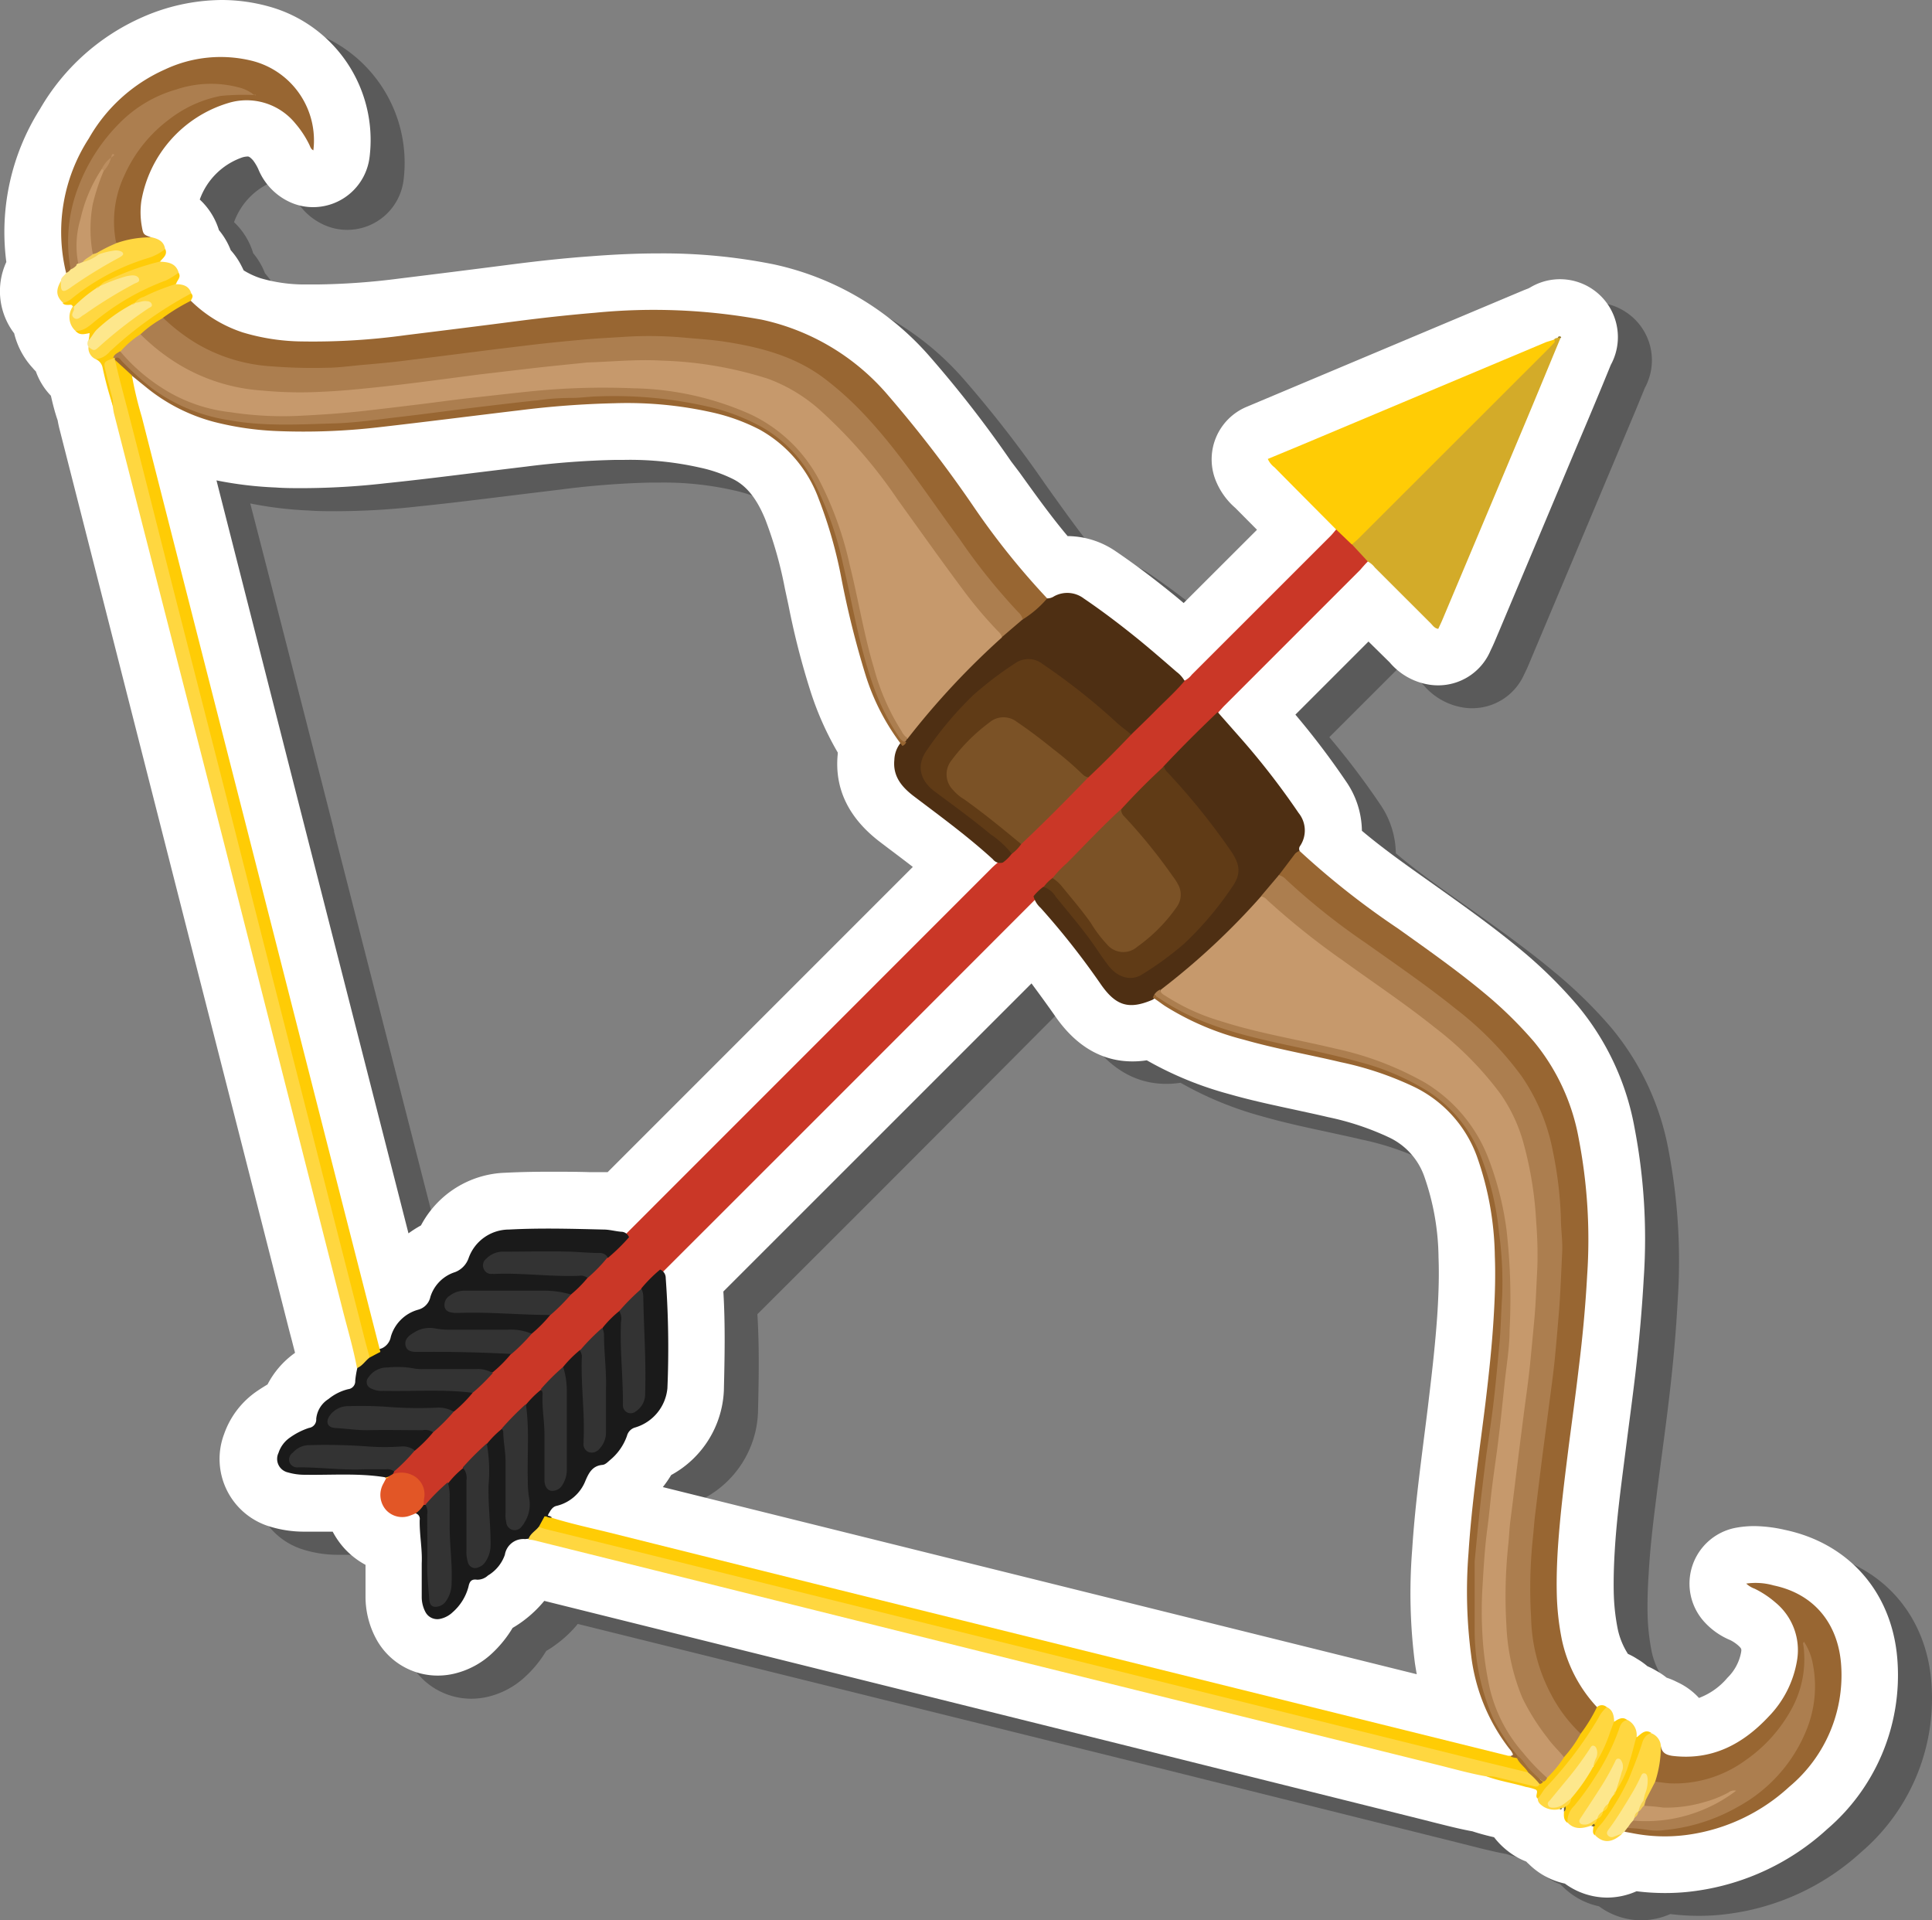 <svg id="Layer_1" data-name="Layer 1" xmlns="http://www.w3.org/2000/svg" width="228.92" height="227.49" viewBox="0 0 228.92 227.49">
  <rect x="0" y="0" width="228.92" height="227.49" fill="#808080" stroke="none"/>
  <defs>
    <style>
      .cls-1 {
        fill: #353535;
        opacity: 0.5;
      }

      .cls-2 {
        fill: #fff;
      }

      .cls-3 {
        fill: #ca3727;
      }

      .cls-4 {
        fill: #986632;
      }

      .cls-5 {
        fill: #4e2f13;
      }

      .cls-6 {
        fill: #d3ab29;
      }

      .cls-7 {
        fill: #ffcc05;
      }

      .cls-8 {
        fill: #1a1a1a;
      }

      .cls-9 {
        fill: #ffd740;
      }

      .cls-10 {
        fill: #ffd741;
      }

      .cls-11 {
        fill: #e25626;
      }

      .cls-12 {
        fill: #fde78c;
      }

      .cls-13 {
        fill: #fdcb0a;
      }

      .cls-14 {
        fill: #ffcc09;
      }

      .cls-15 {
        fill: #6f5f2c;
      }

      .cls-16 {
        fill: #93792c;
      }

      .cls-17 {
        fill: #715f2b;
      }

      .cls-18 {
        fill: #603b16;
      }

      .cls-19 {
        fill: #7b5226;
      }

      .cls-20 {
        fill: #333;
      }

      .cls-21 {
        fill: #ac7e4f;
      }

      .cls-22 {
        fill: #c6996c;
      }

      .cls-23 {
        fill: #f8ba1e;
      }

      .cls-24 {
        fill: #a06f35;
      }

      .cls-25 {
        fill: #f5d055;
      }

      .cls-26 {
        fill: #f6d158;
      }

      .cls-27 {
        fill: #c6996b;
      }

      .cls-28 {
        fill: #bc8e60;
      }
    </style>
  </defs>
  <g>
    <path class="cls-1" d="M194.46,227.49a8.5,8.5,0,0,1-5-1.66,8.59,8.59,0,0,1-4.27-2.31c-.11-.09-.21-.19-.32-.3a8.41,8.41,0,0,1-1.68-.88,8.87,8.87,0,0,1-2.12-2c-.79-.18-1.65-.4-2.57-.7-1.54-.28-3-.66-4.36-1l-1.54-.39-36.07-9L68.46,192.38a13.83,13.83,0,0,1-2.6,2.45,11.23,11.23,0,0,1-1.14.75,13.62,13.62,0,0,1-2.43,3A9.8,9.8,0,0,1,57.85,201a8.63,8.63,0,0,1-2,.24,8.28,8.28,0,0,1-7.31-4.37,10.32,10.32,0,0,1-1.25-5c0-.42,0-.85,0-1.29,0-.75,0-1.59,0-2.46a9.22,9.22,0,0,1-2.48-1.93,9.86,9.86,0,0,1-1.41-2H43l-2,0h-1a13.76,13.76,0,0,1-3.94-.58,8.36,8.36,0,0,1-5.5-11,10.22,10.22,0,0,1,3.95-5.14q.51-.34,1.14-.72A10.6,10.6,0,0,1,38.88,163l.14-.1c-.12-.46-.24-.92-.37-1.4l-.51-1.95q-5.61-22.07-11.25-44.14L11,53.32a7.63,7.63,0,0,1-.17-.83,30,30,0,0,1-.81-2.92,8.24,8.24,0,0,1-1.77-2.84l-.36-.39a9.38,9.38,0,0,1-2.21-4.12,8.26,8.26,0,0,1-.93-8.44,27.24,27.24,0,0,1,4-18.15A26.15,26.15,0,0,1,20.84,4.76a23.68,23.68,0,0,1,9.43-2.07,20.86,20.86,0,0,1,5.55.75,16.41,16.41,0,0,1,12,17.86,6.72,6.72,0,0,1-6.67,5.93,6.59,6.59,0,0,1-2.88-.65,7.35,7.35,0,0,1-3.67-3.85,6.47,6.47,0,0,0-.61-1c-.41-.46-.55-.46-.63-.46a2.43,2.43,0,0,0-.63.1,8.17,8.17,0,0,0-5,4.95A8.33,8.33,0,0,1,30,30a8.5,8.5,0,0,1,1.4,2.38,8.55,8.55,0,0,1,1.3,1.94c.08.15.16.3.23.45a9.09,9.09,0,0,0,2,.93,18.48,18.48,0,0,0,5.2.74c.48,0,1,0,1.45,0a82.74,82.74,0,0,0,9.81-.74q6.52-.8,13-1.64c3.4-.44,6.55-.77,9.65-1,2.93-.23,5.58-.34,8.11-.34A66.59,66.59,0,0,1,95.63,34a34,34,0,0,1,18.7,11.08,137.71,137.71,0,0,1,9.51,12.27l.94,1.32c1.91,2.66,3.74,5.21,5.71,7.54h0A10.21,10.21,0,0,1,136.24,68c2.3,1.57,4.64,3.33,7.14,5.39l.88.72,8.68-8.68c-.85-.86-1.71-1.72-2.56-2.59A8.34,8.34,0,0,1,148,59.32a6.74,6.74,0,0,1,3.74-8.42l32.95-13.85.49-.19.23-.12a6.87,6.87,0,0,1,3.46-.93A7,7,0,0,1,192.69,37a6.82,6.82,0,0,1,2.21,8.94l-1,2.44-3,7.14q-4.62,11-9.26,22l-.5,1.2c-.15.35-.3.68-.46,1l-.14.29a6.72,6.72,0,0,1-6.1,3.89,5.57,5.57,0,0,1-.91-.06,7.73,7.73,0,0,1-4.84-2.66l-2.51-2.51-8.67,8.66a91.73,91.73,0,0,1,6,7.92,10.51,10.51,0,0,1,1.88,5.84c2.47,2.08,5.17,4,8,6l1.12.79c3.21,2.29,6.54,4.66,9.72,7.32a54.5,54.5,0,0,1,6.71,6.58,31.54,31.54,0,0,1,6.76,14.47,69.56,69.56,0,0,1,1.08,17.92c-.19,3.59-.52,7.31-1,11.37-.24,2.05-.51,4.1-.78,6.14l-.44,3.34c-.5,3.92-1,7.62-1.21,11.36-.12,1.79-.16,3.4-.13,4.93a26,26,0,0,0,.46,4.23,8.83,8.83,0,0,0,1.23,3.06,7.27,7.27,0,0,1,1.06.58,7.62,7.62,0,0,1,1.24.88,9.48,9.48,0,0,1,1.1.56,9.19,9.19,0,0,1,1.19.8,7.7,7.7,0,0,1,1.19.5,8.12,8.12,0,0,1,2.63,1.9,8.16,8.16,0,0,0,3.39-2.4,5.72,5.72,0,0,0,1.61-3c.06-.39.07-.45-.4-.87A4,4,0,0,0,209,197a8.92,8.92,0,0,1-3.11-2.21,6.73,6.73,0,0,1,3.76-11.07,12.18,12.18,0,0,1,2.26-.21,17,17,0,0,1,3.62.45c7.76,1.64,12.86,7.65,13.34,15.7a23.94,23.94,0,0,1-8.34,19.75A28.77,28.77,0,0,1,205,226.7a25.75,25.75,0,0,1-3.72.26h0a27.22,27.22,0,0,1-3.37-.21A8.66,8.66,0,0,1,194.46,227.49ZM82.57,178.86l35,8.69L171.87,201c-.08-.43-.16-.87-.22-1.32a64.5,64.5,0,0,1-.32-13.48c.29-4.55.86-9,1.42-13.38.2-1.56.39-3.12.58-4.69.39-3.23.77-6.7,1-10.12.15-2.5.19-4.53.12-6.38a30.07,30.07,0,0,0-1.71-9.63,8,8,0,0,0-4.23-4.63,33.05,33.05,0,0,0-7.16-2.37c-1.35-.32-2.69-.6-4-.89-2.51-.54-5.1-1.09-7.72-1.84a41.52,41.52,0,0,1-9.75-4,11,11,0,0,1-1.7.13c-3.57,0-6.62-1.76-9.07-5.24-.84-1.18-1.81-2.54-2.89-4Q108,137.49,89.74,155.69c.25,4,.16,7.92.07,11.73a12.05,12.05,0,0,1-6.24,10A13.12,13.12,0,0,1,82.57,178.86Zm-43-80.41L52.46,148.8a12.83,12.83,0,0,1,1.47-.94,11.72,11.72,0,0,1,10-6.23c1.6-.09,3.26-.13,5.24-.13,1.59,0,3.18,0,4.77.05l1.66,0H76q18.07-18.08,36.16-36.16c-.93-.71-1.87-1.43-2.84-2.15l-1-.76c-3.77-2.84-5.47-6.35-5.07-10.43a1.5,1.5,0,0,0,0-.22,37.56,37.56,0,0,1-3.2-7.14,94.26,94.26,0,0,1-2.64-10.28l-.42-2a48.87,48.87,0,0,0-2.31-8.16c-1-2.46-2.22-3.95-3.84-4.81A16.6,16.6,0,0,0,87,58.1a37.43,37.43,0,0,0-8.92-.93H77A99.93,99.93,0,0,0,66.38,58l-4.7.57c-4,.49-8,1-12,1.41a88.56,88.56,0,0,1-9.77.58h0c-1.09,0-2.17,0-3.26-.08a44.63,44.63,0,0,1-7-.84C32.22,69.54,39.6,98.45,39.6,98.45Z"/>
    <path class="cls-2" d="M190.42,224.8a8.53,8.53,0,0,1-5-1.66,8.63,8.63,0,0,1-4.27-2.31c-.1-.09-.21-.19-.31-.3a8.15,8.15,0,0,1-1.68-.88,9.12,9.12,0,0,1-2.13-2c-.79-.18-1.65-.4-2.56-.7-1.54-.28-3-.66-4.37-1l-1.53-.39-36.08-9-68-16.91a14.14,14.14,0,0,1-2.6,2.45,13.06,13.06,0,0,1-1.15.75,13.85,13.85,0,0,1-2.42,3,9.89,9.89,0,0,1-4.45,2.41,8.5,8.5,0,0,1-2,.24,8.28,8.28,0,0,1-7.31-4.37,10.54,10.54,0,0,1-1.25-5c0-.42,0-.85,0-1.29,0-.75,0-1.59,0-2.46a9.47,9.47,0,0,1-2.49-1.93,9.81,9.81,0,0,1-1.4-2H39l-2,0h-1a13.81,13.81,0,0,1-3.94-.58,8.36,8.36,0,0,1-5.5-11,10.24,10.24,0,0,1,4-5.14q.5-.34,1.14-.72a10.49,10.49,0,0,1,3.13-3.65l.13-.1c-.12-.46-.24-.92-.36-1.4q-.27-1-.51-1.95-5.62-22.07-11.26-44.14L7,50.63c-.06-.27-.12-.55-.17-.84-.35-1-.59-2-.8-2.91A8,8,0,0,1,4.25,44a4.38,4.38,0,0,1-.36-.39,9.28,9.28,0,0,1-2.21-4.12,8.25,8.25,0,0,1-.93-8.45,27.28,27.28,0,0,1,4-18.14A26.2,26.2,0,0,1,16.8,2.07,23.68,23.68,0,0,1,26.23,0a21,21,0,0,1,5.56.75,16.41,16.41,0,0,1,12,17.86,6.74,6.74,0,0,1-6.68,5.93,6.58,6.58,0,0,1-2.87-.65A7.37,7.37,0,0,1,30.59,20a5.69,5.69,0,0,0-.6-1c-.41-.46-.56-.46-.64-.46a2.37,2.37,0,0,0-.62.1,8.21,8.21,0,0,0-5.06,5,8.19,8.19,0,0,1,2.27,3.62,8.5,8.5,0,0,1,1.4,2.38,8.6,8.6,0,0,1,1.31,1.94c.08.15.15.3.22.45a9.32,9.32,0,0,0,2,.93,18.59,18.59,0,0,0,5.2.74l1.45,0A82.58,82.58,0,0,0,47.3,33q6.53-.8,13.05-1.64c3.4-.44,6.56-.78,9.65-1,2.93-.23,5.59-.34,8.11-.34A66.62,66.62,0,0,1,91.6,31.3a34,34,0,0,1,18.69,11.08,135.87,135.87,0,0,1,9.51,12.27l1,1.32c1.91,2.66,3.74,5.21,5.7,7.54h0a10.18,10.18,0,0,1,5.73,1.82c2.31,1.57,4.64,3.33,7.15,5.38l.87.73,8.69-8.68-2.57-2.59a8.43,8.43,0,0,1-2.43-3.54,6.74,6.74,0,0,1,3.74-8.42L180.6,34.36l.49-.19.23-.12a6.86,6.86,0,0,1,9.54,9.18l-1,2.44q-1.48,3.57-3,7.14-4.62,11-9.25,22l-.51,1.2c-.15.35-.3.68-.46,1l-.13.29a6.73,6.73,0,0,1-6.1,3.89,7.11,7.11,0,0,1-.92-.06,7.71,7.71,0,0,1-4.83-2.66L162.15,76l-8.66,8.66a93,93,0,0,1,6,7.91,10.48,10.48,0,0,1,1.88,5.85c2.47,2.08,5.17,4,8,6l1.11.79c3.22,2.29,6.54,4.66,9.73,7.31a54.44,54.44,0,0,1,6.7,6.59,31.29,31.29,0,0,1,6.76,14.47,69.54,69.54,0,0,1,1.09,17.92c-.2,3.59-.53,7.31-1,11.37-.24,2-.51,4.1-.78,6.14l-.43,3.34c-.5,3.92-1,7.62-1.22,11.36-.11,1.79-.15,3.4-.12,4.93a24.88,24.88,0,0,0,.45,4.23,8.83,8.83,0,0,0,1.23,3.06,7.38,7.38,0,0,1,1.07.58,8.6,8.6,0,0,1,1.24.88,9.35,9.35,0,0,1,1.09.56,8.26,8.26,0,0,1,1.19.8,7.8,7.8,0,0,1,1.2.5,8.07,8.07,0,0,1,2.63,1.9,8.15,8.15,0,0,0,3.38-2.4,5.65,5.65,0,0,0,1.61-3c.06-.39.07-.45-.4-.87a4.51,4.51,0,0,0-.9-.59,8.56,8.56,0,0,1-3.11-2.21A6.73,6.73,0,0,1,205.62,181a12,12,0,0,1,2.25-.21,17.08,17.08,0,0,1,3.63.45c7.76,1.64,12.86,7.65,13.34,15.7a24,24,0,0,1-8.34,19.75A28.83,28.83,0,0,1,201,224a25.71,25.71,0,0,1-3.71.26h0a27.26,27.26,0,0,1-3.38-.21A8.63,8.63,0,0,1,190.42,224.8ZM78.54,176.17l35,8.69,54.33,13.48c-.08-.43-.15-.87-.22-1.32a65.19,65.19,0,0,1-.32-13.48c.29-4.55.87-9,1.42-13.38.2-1.56.4-3.12.58-4.69.39-3.23.78-6.7,1-10.12.15-2.5.19-4.53.12-6.38a29.82,29.82,0,0,0-1.7-9.63,8.06,8.06,0,0,0-4.24-4.63,32.52,32.52,0,0,0-7.16-2.37c-1.34-.32-2.69-.6-4-.89-2.51-.54-5.1-1.09-7.72-1.84a41.52,41.52,0,0,1-9.75-4,10.91,10.91,0,0,1-1.7.13c-3.57,0-6.62-1.76-9.07-5.24-.83-1.19-1.81-2.54-2.89-4Q103.92,134.8,85.71,153c.24,4,.15,7.93.06,11.74a12,12,0,0,1-6.24,10A14.53,14.53,0,0,1,78.54,176.17Zm-43-80.42,12.86,50.36a13.93,13.93,0,0,1,1.48-.94,11.73,11.73,0,0,1,10-6.24c1.6-.08,3.26-.12,5.25-.12,1.59,0,3.18,0,4.76.05l1.67,0H72l36.16-36.16c-.92-.71-1.87-1.43-2.83-2.15l-1-.76c-3.77-2.85-5.47-6.35-5.07-10.43l0-.22A36.35,36.35,0,0,1,96.07,82a92,92,0,0,1-2.64-10.28l-.43-2a47.94,47.94,0,0,0-2.31-8.16c-1-2.46-2.21-4-3.84-4.81A16.51,16.51,0,0,0,83,55.41,37.57,37.57,0,0,0,74,54.48H73a100.3,100.3,0,0,0-10.62.79l-4.7.57c-4,.49-8,1-12,1.41a88.73,88.73,0,0,1-9.78.58h0c-1.08,0-2.17,0-3.25-.08a44.48,44.48,0,0,1-7-.84Z"/>
    <g>
      <path class="cls-3" d="M162.07,66.52c-.31.31-.6.64-.91,1l-16,16c-.29.28-.54.59-.81.88a2.4,2.4,0,0,1-.7,1.22c-1.82,1.8-3.6,3.65-5.45,5.42-1.69,1.7-3.35,3.42-5.07,5.08q-3.07,3.11-6.17,6.19c-.64.64-1.26,1.3-2,1.89-.3.46-.82.71-1.13,1.16s-.87.68-1.14,1.17q-22.1,22.13-44.22,44.22c-.81.67-1.42,1.56-2.28,2.19a27.41,27.41,0,0,1-2.64,2.64,18.69,18.69,0,0,1-2,2,27.41,27.41,0,0,1-2.64,2.64,17.81,17.81,0,0,1-2,2,26.12,26.12,0,0,1-2.63,2.63c-.6.6-1.11,1.28-1.76,1.82-1,.87-1.79,2-2.87,2.81-.6.59-1.11,1.27-1.75,1.82-1,.9-1.82,2-2.87,2.81a19.22,19.22,0,0,1-1.79,1.82c-.64.62-1.22,1.32-1.89,1.93a1.82,1.82,0,0,1-1,.58.64.64,0,0,1-.29-.13,1.42,1.42,0,0,1-.26-.92A2.22,2.22,0,0,0,47.39,175c-.33,0-.66.06-.94-.18a.53.53,0,0,1,0-.6,14.16,14.16,0,0,1,2.44-2.57,23.26,23.26,0,0,1,2.23-2.21A22.12,22.12,0,0,1,53.5,167c.59-.87,1.53-1.41,2.17-2.24s1.61-1.62,2.45-2.39c.6-.87,1.54-1.4,2.18-2.23s1.63-1.6,2.42-2.42,1.57-1.38,2.21-2.21,1.63-1.6,2.42-2.42c.61-.72,1.35-1.31,2-2a22.21,22.21,0,0,1,2.42-2.43c.72-.91,1.66-1.61,2.41-2.49l43.28-43.29c.31-.31.65-.6,1-.89a7.48,7.48,0,0,1,1.17-1.15c.35-.41.74-.78,1.13-1.16,2.56-2.69,5.23-5.28,7.87-7.9,1.68-1.71,3.34-3.43,5.1-5.06,1.79-2,3.71-3.76,5.58-5.63a1.15,1.15,0,0,1,1.06-.46,2.48,2.48,0,0,0,.84-.7l16.43-16.42c.26-.26.48-.55.72-.83s.5,0,.65.13a9.27,9.27,0,0,1,1.42,1.45C161,65,162.06,65.37,162.07,66.52Z"/>
      <path class="cls-4" d="M154,100.82A95.5,95.5,0,0,0,165.65,110c3.47,2.48,6.95,4.92,10.23,7.65a48.63,48.63,0,0,1,5.89,5.77,25,25,0,0,1,5.29,11.46,62.94,62.94,0,0,1,1,16.21c-.2,3.67-.54,7.31-1,11-.36,3.1-.79,6.19-1.19,9.28-.5,4-1,7.92-1.27,11.91-.12,1.84-.18,3.67-.14,5.5a31.05,31.05,0,0,0,.58,5.35,16.83,16.83,0,0,0,4.19,8.11.45.45,0,0,1,.09.59c-.6,1-.84,2.26-2.11,2.73-1.2-.21-1.65-1.3-2.27-2.11a19.48,19.48,0,0,1-3.87-10.25,67.19,67.19,0,0,1,.19-12.28c.63-6.63,1.68-13.21,2.43-19.83.37-3.34.57-6.7.77-10.07a58.73,58.73,0,0,0-.92-14.2A23.25,23.25,0,0,0,178,125.38a63.68,63.68,0,0,0-10-8.6c-4.36-3.22-8.93-6.17-13.11-9.63a20.62,20.62,0,0,1-3.44-3.23C151.41,102.52,152.82,100.8,154,100.82Z"/>
      <path class="cls-4" d="M22.62,35.64a15.76,15.76,0,0,0,6.14,3.74,25.22,25.22,0,0,0,7.06,1.07,80.17,80.17,0,0,0,12.29-.75c4.37-.54,8.74-1.08,13.11-1.65,3.09-.4,6.19-.74,9.3-1a71,71,0,0,1,19.74.82,27.2,27.2,0,0,1,15,9,147.65,147.65,0,0,1,10,13,89.49,89.49,0,0,0,8.8,11,.52.52,0,0,1,.08.42A4.26,4.26,0,0,1,121,73.44a38.67,38.67,0,0,1-5.75-6.63c-3.55-4.66-6.72-9.61-10.42-14.17-3.07-3.77-6.36-7.31-10.87-9.41a31.64,31.64,0,0,0-9.55-2.46,52.83,52.83,0,0,0-9.32-.44c-4,.21-8,.5-12,1-4.25.52-8.5,1.09-12.75,1.64-3.33.43-6.68.83-10,1-5.1.27-10.21.36-15.06-1.68a22,22,0,0,1-5.59-3.67,1.33,1.33,0,0,1-.48-.83.72.72,0,0,1,.28-.67c.81-.53,1.61-1.07,2.47-1.52A.69.69,0,0,1,22.62,35.64Z"/>
      <path class="cls-5" d="M154,100.82a1,1,0,0,0-.61.4c-.63.83-1.25,1.66-1.88,2.48.09.81-.55,1.23-.95,1.78-.25.36-.69.55-.89,1a44.77,44.77,0,0,1-4,4.38c-2.27,2.08-4.54,4.17-7,6a4.43,4.43,0,0,1-.91.62,3.1,3.1,0,0,0-.83.66,1.8,1.8,0,0,1-.37.3c-2.78,1.19-4.32.73-6.08-1.77a91.15,91.15,0,0,0-7.17-9.11,2.83,2.83,0,0,1-.85-1.38,6.09,6.09,0,0,1,1.12-1.09c.88-.43,1.29.29,1.71.78,1.71,2,3.38,4,4.9,6.21.44.63.88,1.26,1.35,1.87a2.72,2.72,0,0,0,4.09.75,33.62,33.62,0,0,0,9.86-9.73,3,3,0,0,0,0-3.75A82.43,82.43,0,0,0,140,94.09c-.61-.69-1.17-1.41-1.81-2.07-.33-.33-.68-.72-.3-1.25,2.06-2.2,4.2-4.32,6.39-6.41l2.46,2.79a89.94,89.94,0,0,1,7.13,9.16,3.29,3.29,0,0,1,.18,3.9A.57.57,0,0,0,154,100.82Z"/>
      <path class="cls-5" d="M121.2,73.37a12.4,12.4,0,0,0,2.88-2.48,1.46,1.46,0,0,0,.82-.25,3.24,3.24,0,0,1,3.52.26c2.3,1.56,4.51,3.25,6.66,5,1.47,1.21,2.9,2.45,4.34,3.7a3.42,3.42,0,0,1,.94,1.06c-1.1,1.32-2.4,2.46-3.6,3.69-.9.91-1.83,1.79-2.75,2.69-.54.17-.91-.15-1.27-.47a92.41,92.41,0,0,0-9.14-7.23,2.74,2.74,0,0,0-3.72,0,36,36,0,0,0-9.44,9.43c-1.28,1.88-1.06,3.37.79,4.72,2.73,2,5.42,4,8,6.23.41.36.88.71.68,1.38a4.81,4.81,0,0,1-1.08,1.08,1.07,1.07,0,0,1-1.18-.38c-2.92-2.67-6.1-5-9.26-7.39-1.45-1.09-2.62-2.36-2.42-4.39a3.38,3.38,0,0,1,.55-1.75c.14-.23.34-.4.46-.64a3.11,3.11,0,0,1,.36-.51,73.54,73.54,0,0,1,10.8-11.71,1.81,1.81,0,0,1,.37-.24c.55-.36.9-1,1.44-1.33C120.31,73.61,120.66,73.27,121.2,73.37Z"/>
      <path class="cls-6" d="M162.07,66.52l-1.85-2c-.06-.56.32-.88.65-1.21q10.88-10.9,21.77-21.79c.47-.47,1.12-.72,1.5-1.28.09-.18.28-.19.44-.23a.23.23,0,0,1,.31.06c-1.41,3.38-2.8,6.77-4.22,10.15q-4.87,11.59-9.76,23.2c-.15.36-.33.72-.49,1.08-.46-.07-.65-.41-.9-.66l-6.62-6.61A2.55,2.55,0,0,0,162.07,66.52Z"/>
      <path class="cls-7" d="M184.14,40.23a.27.27,0,0,1,0,.39c-.2.22-.41.43-.61.64L161,63.77c-.26.26-.55.49-.82.74l-1.87-1.79c-2.43-2.45-4.87-4.89-7.29-7.35a2.55,2.55,0,0,1-.8-1l4-1.66,29-12.19C183.51,40.43,183.83,40.34,184.14,40.23Z"/>
      <path class="cls-8" d="M51.32,169.68a16.19,16.19,0,0,1-2.19,2.19,55.9,55.9,0,0,1-6.34-.11,52.13,52.13,0,0,0-6.25,0,1.23,1.23,0,0,0-.43.1c-.49.22-1.18.37-1.06,1.06s.77.42,1.22.46c3,.25,6.06.23,9.09.25.53,0,1.23-.14,1.34.72l-.23.41a.47.47,0,0,1-.34.4.62.62,0,0,1-.27,0L45.6,175c-3.13-.5-6.29-.24-9.43-.29a7.07,7.07,0,0,1-2.06-.28A1.64,1.64,0,0,1,33,172.12a3.52,3.52,0,0,1,1.36-1.82,8.37,8.37,0,0,1,2.25-1.14,1,1,0,0,0,.86-1.07,3.11,3.11,0,0,1,1.45-2.35,5.87,5.87,0,0,1,2.34-1.17.94.94,0,0,0,.83-1,11.32,11.32,0,0,1,.25-1.51,2.64,2.64,0,0,1,1.41-1.57,3.87,3.87,0,0,1,1.47-.75,1.87,1.87,0,0,0,1.09-1.39,4.66,4.66,0,0,1,3.22-3.19A2,2,0,0,0,51,153.62a4.48,4.48,0,0,1,2.93-2.92A2.74,2.74,0,0,0,55.54,149a5.08,5.08,0,0,1,4.76-3.34c3.73-.2,7.48-.09,11.22,0,.69,0,1.37.2,2.07.26a1,1,0,0,1,.94.65A22.94,22.94,0,0,1,72.05,149c-3.88,0-7.76-.36-11.64-.22a3.42,3.42,0,0,0-1.91.39c-.28.19-.55.41-.46.79s.39.41.69.45a4.91,4.91,0,0,0,.77,0c2.93-.1,5.85.34,8.78.25.53,0,1.24-.14,1.34.72a14.74,14.74,0,0,1-2,2,3.61,3.61,0,0,1-1.84.2c-3.48-.39-7-.1-10.45-.17a2.26,2.26,0,0,0-1.64.51c-.46.43-.35.88.25,1.06a3.72,3.72,0,0,0,1.2.08c2.94-.13,5.87.21,8.8.24.47,0,1,0,1.25.49A16.41,16.41,0,0,1,63,158c-.75.41-1.51,0-2.27,0-2.31,0-4.62,0-6.93,0a15.22,15.22,0,0,1-2.52-.14,2.73,2.73,0,0,0-1.9.42c-.32.18-.66.41-.58.84s.49.49.86.52a8.63,8.63,0,0,0,.88,0,78.62,78.62,0,0,1,8.68.23c.49.06,1-.07,1.36.49a16,16,0,0,1-2.21,2.22,8,8,0,0,1-2.4,0c-3,0-5.93.08-8.89-.2a3.9,3.9,0,0,0-2.15.33c-.4.2-.82.44-.71,1s.57.54,1,.55c1.91.06,3.81,0,5.72,0,1.09,0,2.19,0,3.29,0A2,2,0,0,1,56,165a16,16,0,0,1-2.21,2.22,76.92,76.92,0,0,1-7.89-.1,42,42,0,0,0-4.49-.06,2.48,2.48,0,0,0-.85.22c-.42.16-.9.34-.88.85s.6.51,1,.57c3.07.43,6.15.09,9.22.23C50.43,169,51.2,168.75,51.32,169.68Z"/>
      <path class="cls-8" d="M66.73,161.93a13.73,13.73,0,0,1,2-2c.74.08.69.67.68,1.16-.06,2.74.38,5.47.25,8.22a3.37,3.37,0,0,0,0,.55c.08.51-.19,1.3.57,1.35s1-.73,1-1.34a85.41,85.41,0,0,0,0-9.33,7.43,7.43,0,0,1,.18-3.25,12.85,12.85,0,0,1,2-2c.56,0,.61.43.66.83a8.52,8.52,0,0,1,0,1.43c-.13,2.67.27,5.33.24,8,0,.43,0,1,.56,1s.72-.42.9-.83a4.22,4.22,0,0,0,.19-1.62c.07-3.19-.05-6.37-.22-9.55a4.94,4.94,0,0,1,.27-1.94,17.09,17.09,0,0,1,2.21-2.21,1.07,1.07,0,0,1,.66,1,113.84,113.84,0,0,1,.2,13.06,5.37,5.37,0,0,1-3.79,4.64,1.38,1.38,0,0,0-1,1,6.5,6.5,0,0,1-2,2.86c-.28.24-.56.55-.91.58-1.18.11-1.6.93-2,1.85a4.9,4.9,0,0,1-3.41,3c-.53.11-.74.56-1,1a3.53,3.53,0,0,1-.76,1.46,3,3,0,0,1-1.55,1.43l-.44.05a2.22,2.22,0,0,0-2.4,1.86,4.61,4.61,0,0,1-2,2.45,1.83,1.83,0,0,1-1.31.5c-.71-.11-.89.3-1,.83A6.07,6.07,0,0,1,53.63,191a3.08,3.08,0,0,1-1.43.77,1.59,1.59,0,0,1-1.78-.78,3.8,3.8,0,0,1-.45-1.79c0-1.32,0-2.65,0-4,.08-1.73-.28-3.43-.24-5.15a.67.67,0,0,0-.48-.77.88.88,0,0,1,.94-1l.21,0c.81.1.67.76.68,1.26,0,2.24,0,4.47,0,6.71a20.9,20.9,0,0,0,.23,2.62c0,.29.07.62.42.71s.6-.19.79-.46A2.12,2.12,0,0,0,53,188a32.25,32.25,0,0,0,0-4.61,56.85,56.85,0,0,1-.08-7,1.2,1.2,0,0,1,.22-.72,10.92,10.92,0,0,1,1.76-1.77c1,.08.9.83.91,1.47.05,2.48,0,5,0,7.46a11.64,11.64,0,0,0,0,1.32c0,.37.12.77.54.87s.73-.26.94-.61a3,3,0,0,0,.36-1.81c-.29-3.39-.17-6.8-.23-10.2a2.14,2.14,0,0,1,.28-1.36,11.85,11.85,0,0,1,1.77-1.77c.67.06.62.59.7,1.05.43,2.44.15,4.9.23,7.35,0,.66,0,1.32,0,2,0,.38.12.77.57.84s.65-.27.82-.6a3.23,3.23,0,0,0,.43-1.91,89.49,89.49,0,0,1-.17-9.12c0-.81-.33-1.68.25-2.45a12.34,12.34,0,0,1,1.77-1.77c.84.16.64.85.7,1.39.27,2.81.22,5.63.24,8.45,0,.54-.21,1.38.63,1.41s.95-.77,1-1.39c.09-3.52.14-7,0-10.56A4.7,4.7,0,0,1,66.73,161.93Z"/>
      <path class="cls-9" d="M43.8,160.82c-.52.39-.86,1-1.5,1.25-.43-2.31-1.1-4.56-1.68-6.83q-7-27.53-14-55.06L13.51,49c-.07-.28-.1-.57-.15-.86-.29-1.45-.72-2.87-1-4.32-.26-1.1-.18-1.25,1-1.58a1.09,1.09,0,0,1,.36.12.78.78,0,0,1,.25.29c1.62,4.76,2.64,9.68,3.89,14.53,2.84,11,5.62,22,8.43,33Q30.29,106.1,34.35,122t8.19,32.07c.43,1.71.88,3.41,1.32,5.11A2.34,2.34,0,0,1,43.8,160.82Z"/>
      <path class="cls-9" d="M62.61,182.38c.18-.69.84-1,1.23-1.51a2,2,0,0,1,1.7,0c11.72,2.87,23.41,5.82,35.13,8.71,13,3.19,25.89,6.48,38.85,9.65,11,2.68,22,5.49,33,8.2,2.88.71,5.79,1.3,8.61,2.25a2.36,2.36,0,0,1,1.54,1.75c-.19.62-.6.42-1,.32-1.82-.42-3.6-1-5.45-1.29-2-.34-4-.92-6-1.41L121.62,197,77.67,186.05l-14.41-3.58C63.05,182.42,62.83,182.41,62.61,182.38Z"/>
      <path class="cls-4" d="M7.84,32.35a20.35,20.35,0,0,1,2.68-15.94,19.46,19.46,0,0,1,9-8.17A15.5,15.5,0,0,1,30,7.24a9.72,9.72,0,0,1,7.13,10.57c-.31-.15-.37-.45-.49-.69A11.7,11.7,0,0,0,35,14.63a7.44,7.44,0,0,0-8-2.41A14.77,14.77,0,0,0,16.75,23.8a9.55,9.55,0,0,0,.05,3c.18,1,.19,1,1.21,1.35-.06.14-.14.3-.28.32-1.3.16-2.54.71-3.89.57a1.63,1.63,0,0,1-.7-1.4,14.59,14.59,0,0,1,3-10.2,17.14,17.14,0,0,1,7.62-5.93,9,9,0,0,1,6-.42c.14,0,0,0,.1,0s.18.11.28.13c-.09,0-.15-.11-.26-.12a16.67,16.67,0,0,0-7.6-.41,16.58,16.58,0,0,0-9.92,6.78A19.43,19.43,0,0,0,8.62,31a2.69,2.69,0,0,1,0,1C8.41,32.27,8.22,32.5,7.84,32.35Z"/>
      <path class="cls-4" d="M196.8,206.89c.13.76.6,1,1.35,1.12,4.7.57,8.36-1.38,11.44-4.68a12.42,12.42,0,0,0,3.33-6.58,7.3,7.3,0,0,0-2.54-6.9,11.41,11.41,0,0,0-2.47-1.64,2.85,2.85,0,0,1-1-.61,7.83,7.83,0,0,1,3.25.22c5,1.05,7.7,4.76,8,9.51A17.2,17.2,0,0,1,212,211.68a22.23,22.23,0,0,1-11.95,5.67,19.72,19.72,0,0,1-6.68-.19l-.87-.16a.64.64,0,0,1,.28-.62,6.87,6.87,0,0,1,2.6-.13,16.52,16.52,0,0,0,7.6-1.37,18.39,18.39,0,0,0,9.76-8.3,13.38,13.38,0,0,0,1.54-9.55c-.09-.36-.09-.73-.17-.92a10.24,10.24,0,0,1-1.8,7.21,17,17,0,0,1-10.67,8.06,12,12,0,0,1-3.82.37,2.49,2.49,0,0,1-1.89-.7A7,7,0,0,1,196.8,206.89Z"/>
      <path class="cls-10" d="M192.85,203.76a2,2,0,0,1,1.07,2,.66.66,0,0,1,.23.78,27.2,27.2,0,0,1-2,5.18.83.83,0,0,1-.56.49c-.62-.28-.41-.77-.3-1.22a5.33,5.33,0,0,0,.36-1.86c-1.24,2.27-2.53,4.25-3.85,6.29.58.13,1-.27,1.43,0,.25.36.09.59-.24.77a3.89,3.89,0,0,0-.47.09c-1,.35-2,.52-2.83-.42A1.66,1.66,0,0,1,186,214a32,32,0,0,0,5.43-9.29C191.67,204.07,192.07,203.59,192.85,203.76Z"/>
      <path class="cls-10" d="M19,31c1,.05,1.88.21,2.18,1.35a1.74,1.74,0,0,1-1.26,1.24,26.48,26.48,0,0,0-8.2,4.73c-.76.63-1.57,1.39-2.74.91a2.19,2.19,0,0,1-.35-2.92.26.26,0,0,1,.28.05c.25.53.51.82,1.14.36a60.08,60.08,0,0,1,5.66-3.52,6.36,6.36,0,0,0-2.52.66c-.44.18-.94.54-1.36-.08,0-.4.28-.56.58-.72a34,34,0,0,1,5.69-2.25A.78.78,0,0,1,19,31Z"/>
      <path class="cls-10" d="M196.8,206.89a13.75,13.75,0,0,1-.68,4.18,2.06,2.06,0,0,1-1.05,2.31.5.5,0,0,1-.32,0c-.62-.68.05-1.4-.08-2.22-1.15,2-2.24,3.86-3.49,5.63.28.39.78.11,1,.47-1.17,1.06-2.19,1.12-3.14.19-.31-.81.32-1.3.69-1.83a28.55,28.55,0,0,0,3.71-6.79c.29-.82.5-1.67.8-2.49s.65-1.13,1.45-1A1.75,1.75,0,0,1,196.8,206.89Z"/>
      <path class="cls-10" d="M13.83,28.79A12.09,12.09,0,0,1,18,28.12c.76.18,1.42.47,1.56,1.37A2,2,0,0,1,18,30.82a24.27,24.27,0,0,0-9,4.67,1.72,1.72,0,0,1-1.5.41c-.88-.81-.93-1.56-.2-2.74a.92.92,0,0,0,1.46.16c1.5-1.13,3.17-2,4.88-3.07-.77-.11-1.38.4-2,.07a.49.49,0,0,1-.24-.42A2.17,2.17,0,0,1,13.83,28.79Z"/>
      <path class="cls-10" d="M185.3,214.18a.35.35,0,0,0-.2,0c-.1,0-.18.11-.28.13a2.52,2.52,0,0,1-1.9-.26c-.35-.24-.73-.5-.71-1a2.2,2.2,0,0,1,.6-1.38,44.87,44.87,0,0,0,6.4-8.61c.25-.43.52-.92,1.17-.83.75.35.84,1,.89,1.75,0,.06.12.13.11.19a8.74,8.74,0,0,1-2.43,5.18c-.69-.38-.25-1-.27-1.72-1.5,2.07-3,3.9-4.51,5.82.86.17,1.32-.79,2.08-.42.28.55-.07.83-.45,1.11A.85.85,0,0,1,185.3,214.18Z"/>
      <path class="cls-11" d="M50.21,178.27a3.5,3.5,0,0,1-.94,1,6.5,6.5,0,0,1-.61.25,2.6,2.6,0,0,1-2.92-.64,2.71,2.71,0,0,1-.34-3.08l.36-.68.05-.11.24-.1.42-.24a2.93,2.93,0,0,1,2.32.05,2.52,2.52,0,0,1,1.45,2.85C50.21,177.83,50.22,178.05,50.21,178.27Z"/>
      <path class="cls-10" d="M11.34,42.55a1.45,1.45,0,0,1-.86-1.42A4.87,4.87,0,0,0,12.31,40c1.48-1.3,3.08-2.47,4.78-3.71-.42-.17-.93,0-1.11-.5.49-1.09,3.74-2.49,4.88-2.12.82,0,1.54.19,1.81,1.1-.05.41-.36.59-.69.78a49.74,49.74,0,0,0-8.89,6.51A1.57,1.57,0,0,1,11.34,42.55Z"/>
      <path class="cls-12" d="M16,35.87c.48,0,.91-.28,1.4-.19.26,0,.53.12.59.4s-.24.33-.41.45A51.18,51.18,0,0,0,11.83,41c-.67.61-.68.59-1.35.1a.78.78,0,0,1,0-.82c.8-2.41,2.9-3.4,4.89-4.53a1.06,1.06,0,0,1,.47,0Z"/>
      <path class="cls-12" d="M192.18,217.23l-.92.34a.6.6,0,0,1-.78-.19c-.17-.26,0-.49.15-.69.75-1,1.44-2.11,2.11-3.2s1.17-1.93,1.66-3c.09-.19.17-.45.45-.41s.34.34.37.59a4.06,4.06,0,0,1-.29,1.82c-.08.24-.13.49-.19.74.2.48-.15.85-.25,1.27a1.19,1.19,0,0,1-.13.25,4.47,4.47,0,0,0-.33.61,3,3,0,0,0-.26.5c-.19.39-.62.43-.92.65-.12.15-.23.3-.35.44Z"/>
      <path class="cls-12" d="M11.63,30.15a9.62,9.62,0,0,1,1.92-.47,1.55,1.55,0,0,1,.85.13c.23.15.28.34,0,.53a2.3,2.3,0,0,1-.37.23A55.64,55.64,0,0,0,8.46,34a4.83,4.83,0,0,1-.56.36c-.41.21-.62.11-.67-.34a6.46,6.46,0,0,1,0-.88c.09-.36.44-.51.61-.81a1.06,1.06,0,0,0,.53-.43,2.72,2.72,0,0,1,.33-.66,1,1,0,0,1,.21-.2.84.84,0,0,1,.27-.13c.23-.07.42-.25.66-.31C10.45,30.5,11,30.09,11.63,30.15Z"/>
      <path class="cls-13" d="M190.38,202.24a4.1,4.1,0,0,0-1,1.31,45.78,45.78,0,0,1-6.13,8.12c-.42.42-.65,1-1.06,1.39-.39-.29.2-.84-.24-1.06a6.18,6.18,0,0,0-1.16-.31c-1.54-.46-3.14-.69-4.65-1.25a3.86,3.86,0,0,1,1.39.14l4.11,1c.34.08.65.17.79-.28.11-.14.15-.32.25-.47a3.87,3.87,0,0,0,.43-.55A19.14,19.14,0,0,1,185,208c.42-.63.86-1.23,1.28-1.85a1.4,1.4,0,0,1,1-.75,18.86,18.86,0,0,0,1.93-3.15A.84.84,0,0,1,190.38,202.24Z"/>
      <path class="cls-14" d="M15.59,36.08A19.36,19.36,0,0,0,11.52,39c-.41.38-.63.89-1,1.29l.1-.83c-.61.12-1.21.31-1.67-.27,1,.07,1.69-.64,2.39-1.2a29.13,29.13,0,0,1,8.33-4.77,9.16,9.16,0,0,0,1.48-.91c.38.54-.19.89-.28,1.33A24.67,24.67,0,0,0,17,35.18a1.75,1.75,0,0,0-1,.69h0C15.91,36,15.71,36,15.59,36.08Z"/>
      <path class="cls-13" d="M11.34,42.55A2.46,2.46,0,0,0,13,41.66a45.28,45.28,0,0,1,9.65-6.9c.33.31.09.59-.05.88a23.49,23.49,0,0,0-3.28,2c-.4,1.19-1.65,1.43-2.44,2.19s-1.62,1.32-2.42,2a3.77,3.77,0,0,1-1,.62c-1.21.41-1.21.42-.93,1.6.24,1,.47,1.91.72,2.86a3.16,3.16,0,0,1,.13,1.18,43.47,43.47,0,0,1-1.22-4.51A1.37,1.37,0,0,0,11.34,42.55Z"/>
      <path class="cls-14" d="M188.81,209.29a17.05,17.05,0,0,0,2-4.18c.15-.37.28-.75.42-1.12.49-.32,1-.68,1.58-.23-.64.12-.85.65-1,1.16a26.39,26.39,0,0,1-2.79,5.57,32.18,32.18,0,0,1-2.5,3.45,2.54,2.54,0,0,0-.79,2c-.47-.32-.44-.8-.42-1.29.17-.18.05-.43.16-.63a1.18,1.18,0,0,0,.7-.94.91.91,0,0,1,.24-1c.65-.88,1.23-1.8,1.94-2.63a1,1,0,0,1,.3-.13Z"/>
      <path class="cls-14" d="M7.43,35.9a2.55,2.55,0,0,0,1-.47,26.42,26.42,0,0,1,9.15-4.87,6,6,0,0,0,2-1.07c.31.7-.26,1.05-.61,1.49a31.43,31.43,0,0,0-6.36,2.31,1.5,1.5,0,0,0-.76.6.77.77,0,0,1,0,.15,1.33,1.33,0,0,1-.19.42c-.92.67-1.6,1.73-2.87,1.86l-.17,0c-.09-.29-.31-.2-.51-.2S7.59,36.14,7.43,35.9Z"/>
      <path class="cls-14" d="M195.69,205.31c-.71.16-1,.73-1.16,1.34-.45,1.39-1,2.76-1.55,4.11a29.15,29.15,0,0,1-3,5c-.38.53-1,.94-1,1.67-.37-.29-.18-.69-.19-1a1.51,1.51,0,0,1,0-.3c.2-.16.42-.3.41-.6v-.14a5.23,5.23,0,0,1,.35-.76.94.94,0,0,1,.16-.23,1.45,1.45,0,0,0,.43-.83,3.13,3.13,0,0,1,.72-1.11,1,1,0,0,1,.4-.22l.15,0a10.67,10.67,0,0,0,1.63-3.44c.34-1,.56-2,.83-2.94C194.46,205.42,194.92,204.78,195.69,205.31Z"/>
      <path class="cls-15" d="M185.47,214a.52.52,0,0,1-.16.63v-.43Z"/>
      <path class="cls-16" d="M184.89,40.06l-.31-.06a.22.22,0,0,1,.35-.11C185,39.94,185,40,184.89,40.06Z"/>
      <path class="cls-17" d="M188.84,216.07c.12.09.24.18,0,.3l-.29-.05Z"/>
      <path class="cls-11" d="M45.6,175l.09,0c.12,0,.15,0,.1.1l0,0Z"/>
      <path class="cls-15" d="M184.82,214.34a.23.23,0,0,1,.28-.13A.21.21,0,0,1,184.82,214.34Z"/>
      <path class="cls-18" d="M137.93,90.77a1.25,1.25,0,0,0,.43.75,80,80,0,0,1,7.5,9.31c1,1.48,1.31,2.64.08,4.33a39.35,39.35,0,0,1-5.6,6.61,38,38,0,0,1-5.05,3.69c-1.3.82-2.93.32-4-1.13-.44-.58-.86-1.18-1.27-1.79-1.49-2.22-3.24-4.24-4.93-6.31a2.56,2.56,0,0,0-1.43-1.15,4.46,4.46,0,0,1,1.11-1.1c.87-.19,1.24.5,1.67,1a55.36,55.36,0,0,1,4.09,5.3,7.23,7.23,0,0,0,.88,1.12,2.18,2.18,0,0,0,3.23.29,17.61,17.61,0,0,0,4.19-4.16,2.23,2.23,0,0,0,0-3.11,69.25,69.25,0,0,0-5.43-6.88c-.43-.48-1.05-.92-.53-1.69C134.47,94.09,136.16,92.39,137.93,90.77Z"/>
      <path class="cls-18" d="M119.88,101.15a10.67,10.67,0,0,0-2.49-2.3c-2.14-1.78-4.4-3.42-6.63-5.08-1.63-1.21-2.34-3-.87-5a41.52,41.52,0,0,1,5.46-6.45,42.6,42.6,0,0,1,5-3.79,2.72,2.72,0,0,1,3.21.15,75.33,75.33,0,0,1,8.62,6.8c.58.56,1.24,1,1.86,1.54-1.65,1.73-3.33,3.43-5.08,5.07-.57.25-1,0-1.38-.39a84.05,84.05,0,0,0-6.69-5.37c-1.57-1.14-2.33-1.16-3.85,0a25.63,25.63,0,0,0-3.58,3.56c-1.44,1.67-.64,3.17.58,4s2.53,1.89,3.79,2.84c.82.62,1.59,1.3,2.39,1.94A1.65,1.65,0,0,1,121,100,4.73,4.73,0,0,1,119.88,101.15Z"/>
      <path class="cls-19" d="M132.84,95.85a1.15,1.15,0,0,0,.38.88,64.08,64.08,0,0,1,5.74,7.08,6,6,0,0,1,.6.92,2.48,2.48,0,0,1-.12,2.7,19.42,19.42,0,0,1-4.7,4.74,2.5,2.5,0,0,1-3.57-.29,15.26,15.26,0,0,1-1.92-2.54c-1.06-1.51-2.26-2.89-3.41-4.31a4.47,4.47,0,0,0-1.12-1,12.47,12.47,0,0,1,1.66-1.75C128.54,100.11,130.6,97.89,132.84,95.85Z"/>
      <path class="cls-19" d="M121,100c-1.94-1.61-3.89-3.21-5.92-4.7-.36-.26-.7-.53-1.08-.76a5.29,5.29,0,0,1-1.06-.94,2.63,2.63,0,0,1-.2-3.52,21.72,21.72,0,0,1,4.49-4.49,2.58,2.58,0,0,1,3.26-.07c1.47,1,2.92,2.09,4.3,3.22a36.92,36.92,0,0,1,3.49,3,1.32,1.32,0,0,0,.67.35C126.33,94.8,123.7,97.46,121,100Z"/>
      <path class="cls-20" d="M56,165c-3.51-.44-7-.15-10.55-.23a2.74,2.74,0,0,1-1.49-.29.82.82,0,0,1-.31-1.3A2.66,2.66,0,0,1,45.94,162a11,11,0,0,1,3.19.13,5.56,5.56,0,0,0,1.09.06c2.06,0,4.11,0,6.17,0a3.47,3.47,0,0,1,2,.47A22.94,22.94,0,0,1,56,165Z"/>
      <path class="cls-20" d="M60.6,160.4q-5.49-.3-11-.24c-.63,0-1.36,0-1.54-.73s.36-1.21,1-1.57a3.42,3.42,0,0,1,2.53-.48,8.2,8.2,0,0,0,1.64.14c2.31,0,4.62,0,6.93,0A6.47,6.47,0,0,1,63,158,22,22,0,0,1,60.6,160.4Z"/>
      <path class="cls-20" d="M46.7,174.31a1.38,1.38,0,0,0-1-.25c-.84,0-1.69,0-2.53,0-2.6.12-5.19-.24-7.79-.23a1,1,0,0,1-1.07-.58,1,1,0,0,1,.4-1.17,2.57,2.57,0,0,1,1.95-.88,68.54,68.54,0,0,1,7,.16,27.44,27.44,0,0,0,3.85,0,2.34,2.34,0,0,1,1.64.47A21.54,21.54,0,0,1,46.7,174.31Z"/>
      <path class="cls-20" d="M51.32,169.68a1.67,1.67,0,0,0-1.25-.25c-2.2,0-4.41-.05-6.61,0-1.25,0-2.48-.19-3.72-.26-.92-.05-1.2-.68-.69-1.44a2.66,2.66,0,0,1,2.28-1.15,44.87,44.87,0,0,1,5.05.12,48.23,48.23,0,0,0,5.38.06,3.48,3.48,0,0,1,2,.48A22.4,22.4,0,0,1,51.32,169.68Z"/>
      <path class="cls-20" d="M69.62,151.39a1.27,1.27,0,0,0-1-.25c-3.3.13-6.58-.35-9.87-.23a3.23,3.23,0,0,1-.44,0,.94.94,0,0,1-1-.61,1,1,0,0,1,.31-1.19,2.76,2.76,0,0,1,1.86-.83c2.71,0,5.43-.07,8.13,0,1.13.05,2.26.15,3.39.16a1.08,1.08,0,0,1,1,.5A18.45,18.45,0,0,1,69.62,151.39Z"/>
      <path class="cls-20" d="M65.22,155.78c-3.63,0-7.25-.38-10.88-.24H53.9c-.52-.05-1.08-.12-1.22-.73a1.28,1.28,0,0,1,.62-1.32,2.83,2.83,0,0,1,1.74-.59c3.16,0,6.31,0,9.47,0a11.57,11.57,0,0,1,3.14.45A22.12,22.12,0,0,1,65.22,155.78Z"/>
      <path class="cls-20" d="M62.31,166.34c.44,3,.14,6.06.23,9.1a11.85,11.85,0,0,0,.15,2,4,4,0,0,1-.56,2.95,2,2,0,0,1-.32.45,1,1,0,0,1-1.82-.48,3.92,3.92,0,0,1-.09-1.09c0-2,0-4.1,0-6.15,0-1.18-.26-2.32-.27-3.49a1,1,0,0,0-.18-.39A33.56,33.56,0,0,1,62.31,166.34Z"/>
      <path class="cls-20" d="M57.68,171a18.88,18.88,0,0,1,.21,4.92c-.07,2.35.25,4.67.24,7a3.57,3.57,0,0,1-.66,2.17,1.53,1.53,0,0,1-.77.58.89.89,0,0,1-1.27-.64,4,4,0,0,1-.16-1.41q0-4.12,0-8.24a1.86,1.86,0,0,0-.44-1.53A32.16,32.16,0,0,1,57.68,171Z"/>
      <path class="cls-20" d="M76,152.68a2.23,2.23,0,0,1,.22.84c.06,3.85.35,7.69.22,11.54a2.42,2.42,0,0,1-1.12,2.15.92.92,0,0,1-1.51-.73,1.82,1.82,0,0,1,0-.33c0-3.19-.37-6.37-.23-9.56a1.72,1.72,0,0,0-.21-1.27A26.32,26.32,0,0,1,76,152.68Z"/>
      <path class="cls-20" d="M53.06,175.6a5.7,5.7,0,0,1,.22,1.84c0,1.14,0,2.27,0,3.41,0,2.23.33,4.44.23,6.68a3.68,3.68,0,0,1-.67,2.16,1.47,1.47,0,0,1-.77.58c-.71.24-1.15,0-1.21-.77-.1-1.42-.27-2.84-.24-4.27.05-1.94,0-3.88,0-5.82a1.67,1.67,0,0,0-.21-1.16A24.46,24.46,0,0,1,53.06,175.6Z"/>
      <path class="cls-20" d="M71.36,157.31a2,2,0,0,1,.21.84c0,2.16.31,4.31.23,6.48,0,1.65,0,3.3,0,5a2.76,2.76,0,0,1-.77,2,1.16,1.16,0,0,1-1.29.39,1,1,0,0,1-.59-1.09c0-.11,0-.22,0-.33.15-3.22-.32-6.44-.22-9.66a1.26,1.26,0,0,0-.22-.94A24.46,24.46,0,0,1,71.36,157.31Z"/>
      <path class="cls-20" d="M66.73,161.93a9.58,9.58,0,0,1,.43,2.7c0,3.13,0,6.25,0,9.37a3.34,3.34,0,0,1-.5,1.88,1.39,1.39,0,0,1-1.37.73c-.49-.12-.77-.55-.78-1.31,0-1.8,0-3.6,0-5.4,0-1.57-.31-3.14-.22-4.72a.83.83,0,0,0-.21-.61A25.4,25.4,0,0,1,66.73,161.93Z"/>
      <path class="cls-21" d="M187.29,205.38a14.5,14.5,0,0,1-2,2.81c-.87,0-1.28-.67-1.74-1.21a22.23,22.23,0,0,1-5.37-13,72.86,72.86,0,0,1,.2-12.18c.56-6.05,1.51-12.05,2.21-18.09q.66-5.72,1-11.48a54,54,0,0,0-1.37-16.13c-1.15-4.73-4-8.3-7.55-11.48-5.53-5-12-8.83-17.81-13.43-1.56-1.22-3.13-2.42-4.58-3.78a2.93,2.93,0,0,1-.86-1.25l2.11-2.49a1.7,1.7,0,0,1,.84.51,80.22,80.22,0,0,0,9.54,7.59c3.56,2.53,7.17,5,10.56,7.73a39.75,39.75,0,0,1,7.83,8A23.43,23.43,0,0,1,184,136.4a46,46,0,0,1,.95,7.95c0,1.32.22,2.64.15,4-.11,2.27-.19,4.53-.36,6.8-.16,1.93-.32,3.86-.51,5.79s-.5,4.07-.76,6.1-.52,3.92-.77,5.88c-.28,2.22-.55,4.43-.82,6.65-.1.83-.15,1.67-.24,2.51a57.63,57.63,0,0,0-.22,9.56,20.24,20.24,0,0,0,2.36,9.08A17.59,17.59,0,0,0,187.29,205.38Z"/>
      <path class="cls-21" d="M16.65,39.6a13.14,13.14,0,0,1,2.69-1.94,22.2,22.2,0,0,0,4.1,3.12A19.85,19.85,0,0,0,32.2,43.4a61.78,61.78,0,0,0,6.38.17c1.53,0,3.06-.23,4.59-.36s3.28-.29,4.91-.5,3.06-.37,4.58-.57l6-.76,4.14-.5c2.07-.25,4.15-.45,6.23-.64,1.56-.15,3.14-.22,4.7-.32a46.14,46.14,0,0,1,7.15.06c1.71.16,3.43.25,5.13.52,4.21.66,8.27,1.74,11.73,4.38a38.07,38.07,0,0,1,4.71,4.27c4.24,4.51,7.56,9.71,11.22,14.66a71.81,71.81,0,0,0,7,8.73,1.6,1.6,0,0,1,.51.83l-2.48,2.12a4.33,4.33,0,0,1-1.93-1.58,138.3,138.3,0,0,1-8.69-11.48,110.35,110.35,0,0,0-8.65-11.09,23.36,23.36,0,0,0-14.56-7.5,61,61,0,0,0-10.63-.65c-4,.17-7.88.54-11.82,1-3.74.43-7.48.94-11.22,1.43-3,.39-6,.76-9,1-6,.48-11.94.8-17.74-1.26A25.16,25.16,0,0,1,17,40.68,1,1,0,0,1,16.65,39.6Z"/>
      <path class="cls-22" d="M149.42,106.19a1.27,1.27,0,0,1,.74.44,89.12,89.12,0,0,0,9,7.19c3.62,2.62,7.35,5.1,10.84,7.9a39.26,39.26,0,0,1,7.79,7.87,19,19,0,0,1,2.79,6.06,43.5,43.5,0,0,1,1.44,9.09,48.39,48.39,0,0,1,.14,5.38c-.11,2-.17,4-.34,6-.17,1.82-.34,3.64-.52,5.46-.2,2-.51,4.07-.77,6.1s-.51,4-.76,6-.52,4.29-.8,6.43c-.12.9-.15,1.82-.24,2.73a57.85,57.85,0,0,0-.24,9.67,25.12,25.12,0,0,0,1.9,8.65,26.8,26.8,0,0,0,3,4.76c.58.81,1.31,1.48,1.93,2.25a13,13,0,0,1-2,2.43c-.44.16-.67-.16-.94-.41a21.28,21.28,0,0,1-6.92-13.7,67.9,67.9,0,0,1,.09-12.83c.49-6,1.45-12,2.11-18a102.25,102.25,0,0,0,.84-15.24c-.19-5-.89-10-3.09-14.6a16.93,16.93,0,0,0-7-7.49c-4.31-2.46-9.06-3.51-13.82-4.55a82.43,82.43,0,0,1-11.48-3,21.7,21.7,0,0,1-5.09-2.56c-.37-.26-.79-.48-.44-1A84.21,84.21,0,0,0,149.42,106.19Z"/>
      <path class="cls-21" d="M137.49,117.22c0,.49.44.64.77.86a24.81,24.81,0,0,0,6.29,2.86c4.48,1.45,9.13,2.19,13.7,3.29a37.46,37.46,0,0,1,10.55,4,18,18,0,0,1,7.61,9.13,37.14,37.14,0,0,1,2.09,8.3,71.35,71.35,0,0,1,.37,11.87c0,2.08-.36,4.15-.58,6.23s-.45,4.37-.72,6.55c-.23,2-.54,3.92-.78,5.88-.2,1.56-.32,3.13-.53,4.69-.31,2.25-.45,4.52-.58,6.78a47.74,47.74,0,0,0,.07,7.37,40.38,40.38,0,0,0,.75,4.89,17.68,17.68,0,0,0,4,7.76,24.33,24.33,0,0,0,2.81,2.93.73.73,0,0,1-.41.45,10.06,10.06,0,0,1-3.35-3.14c-.58-1.11-1.46-2-2.08-3.09a23.93,23.93,0,0,1-2.83-8.94,59,59,0,0,1-.26-10.54c.1-2.75.43-5.51.76-8.26q.59-4.78,1.2-9.57c.4-3.12.78-6.24,1-9.37a64.43,64.43,0,0,0,0-11.62,38,38,0,0,0-2.17-9.71,15.73,15.73,0,0,0-8.8-8.89,58.65,58.65,0,0,0-11.7-3.37,64.22,64.22,0,0,1-13.38-3.86,14.78,14.78,0,0,1-4.52-2.87A1.63,1.63,0,0,1,137.49,117.22Z"/>
      <path class="cls-4" d="M136.76,117.84c4.11,3,8.9,4.42,13.79,5.53,3.5.79,7,1.45,10.49,2.43a29.47,29.47,0,0,1,8.07,3.43,16,16,0,0,1,6.45,8,33.71,33.71,0,0,1,2.05,8.74,43.54,43.54,0,0,1,.38,7.56c-.13,1.9-.15,3.8-.33,5.7s-.34,3.72-.54,5.57c-.26,2.51-.64,5-1,7.51-.27,2.14-.54,4.29-.77,6.43s-.42,4.15-.62,6.22c0,.33,0,.66,0,1,0,2.39,0,4.77,0,7.16A26.15,26.15,0,0,0,177,203.75,27.43,27.43,0,0,0,179.8,208a.24.24,0,0,1,0,.33c-.37.16-.73.26-.84-.3.12-.06.35-.07.29-.24a2.44,2.44,0,0,0-.42-.64,22.4,22.4,0,0,1-4.52-11.08A58,58,0,0,1,174,184c.38-5.94,1.27-11.81,2-17.71.42-3.5.8-7,1-10.51.14-2.35.21-4.7.12-7A36.89,36.89,0,0,0,175,137a14.76,14.76,0,0,0-7.5-8.27,38.7,38.7,0,0,0-8.64-2.9c-3.82-.91-7.69-1.58-11.47-2.66a32.67,32.67,0,0,1-9.36-4c-.49-.33-.95-.69-1.43-1Z"/>
      <path class="cls-22" d="M16.65,39.6a24,24,0,0,0,4.57,3.59A21.9,21.9,0,0,0,31,46.26a47.46,47.46,0,0,0,7.15.15c2.18-.09,4.37-.31,6.56-.54s4.15-.47,6.22-.74l5.88-.77,6.65-.78c1.9-.21,3.79-.4,5.68-.59l.44-.05c2.93-.09,5.86-.39,8.8-.22A45.7,45.7,0,0,1,91,44.87a19.23,19.23,0,0,1,6.1,3.66,58,58,0,0,1,9.28,10.68c2.51,3.48,5,7,7.55,10.42a49.51,49.51,0,0,0,4.18,5c.25.26.56.49.6.89a92.6,92.6,0,0,0-11.18,12c-.7.17-.88-.44-1.13-.83a28.22,28.22,0,0,1-3.28-7.53c-1.21-4.08-1.9-8.28-2.91-12.41A37,37,0,0,0,96.12,56,17.75,17.75,0,0,0,85.9,48.33a47.39,47.39,0,0,0-15.84-1.87A163.78,163.78,0,0,0,53.66,48c-5.19.63-10.37,1.4-15.61,1.68a68.77,68.77,0,0,1-7,.09c-5.86-.29-11.25-1.84-15.46-6.26-.53-.55-1.46-.83-1.33-1.85A10.37,10.37,0,0,1,16.65,39.6Z"/>
      <path class="cls-21" d="M14.23,41.61A21.64,21.64,0,0,0,19,45.83a18.72,18.72,0,0,0,8.29,3,40.8,40.8,0,0,0,8.55.41c2.38-.12,4.75-.28,7.12-.54q3.16-.36,6.32-.75c2.11-.25,4.21-.55,6.32-.79,2.4-.26,4.8-.54,7.2-.79A85.84,85.84,0,0,1,75.08,46a35.47,35.47,0,0,1,13.86,3.09A17.79,17.79,0,0,1,97.13,57a41.08,41.08,0,0,1,3.57,10c1,4,1.65,8.12,2.84,12.1a27,27,0,0,0,3.29,7.53,2.08,2.08,0,0,0,.71.82l-.26.41c-.71.25-.88-.37-1.14-.75A32,32,0,0,1,102,77.5c-1.2-4.35-1.88-8.81-3.07-13.16a38.86,38.86,0,0,0-2.54-6.9,15.86,15.86,0,0,0-10.2-8.38A44.89,44.89,0,0,0,75.6,47.4a71.19,71.19,0,0,0-8.89.2c-3.67.25-7.33.74-11,1.2l-8.15,1a99.54,99.54,0,0,1-14.43.84,30.74,30.74,0,0,1-10.73-2,26.35,26.35,0,0,1-6.28-4c-.91-.7-1.66-1.55-2.55-2.25h-.15C13.5,42,13.9,41.83,14.23,41.61Z"/>
      <path class="cls-4" d="M13.59,42.46c.48-.3.67.15.9.38A36.33,36.33,0,0,0,18,46a20.68,20.68,0,0,0,9.16,3.78c4.11.75,8.27.5,12.4.38,2.55-.07,5.1-.45,7.65-.75,3.23-.37,6.46-.82,9.69-1.21,2.29-.27,4.58-.55,6.87-.78a27.41,27.41,0,0,1,4-.28c1,0,2-.16,3-.18a50,50,0,0,1,13.63,1.33,24.48,24.48,0,0,1,5.92,2.33,15.71,15.71,0,0,1,6.22,6.65,39.75,39.75,0,0,1,3.34,9.52c1.14,4.82,1.92,9.72,3.58,14.41a26.58,26.58,0,0,0,2.92,5.9c.24.37.46.77,1,.82a.83.83,0,0,1-.45.45,26.76,26.76,0,0,1-4.39-8.46,108.48,108.48,0,0,1-2.87-11.53,53.69,53.69,0,0,0-2.67-9.3A15.44,15.44,0,0,0,90,50.89a23.18,23.18,0,0,0-5.47-2,46,46,0,0,0-11.7-1.12,109.7,109.7,0,0,0-11.3.84c-5.54.66-11.07,1.37-16.61,2a77.43,77.43,0,0,1-12,.46A35.9,35.9,0,0,1,25.44,50a21.26,21.26,0,0,1-8.18-4.17l-1.63-1.32c-.61.26-.94-.13-1.25-.54a10.33,10.33,0,0,1-.75-1.29A1.16,1.16,0,0,0,13.59,42.46Z"/>
      <path class="cls-7" d="M13.63,42.64l2,1.83a43.27,43.27,0,0,0,1.17,4.91q6.11,24,12.25,48L40.6,142.68l4.47,17.47-1.27.67c-.24-.89-.49-1.77-.71-2.66q-3.08-12-6.15-24.11l-5.23-20.47q-2.79-10.93-5.57-21.87L20.68,70.38C18.82,63.09,17,55.79,15.11,48.51,14.6,46.56,14.06,44.61,13.63,42.64Z"/>
      <path class="cls-23" d="M45.79,175.14l-.1-.1.36-.08A.31.31,0,0,1,45.79,175.14Z"/>
      <path class="cls-7" d="M178.92,208c.24.23.56.2.84.29.57.46,1.2.87,1.33,1.69l-5.78-1.4L141,200.07,108.46,192l-33.1-8.22-10.69-2.63c-.28-.07-.55-.17-.83-.26l.69-1.27a.11.11,0,0,0,.15,0c.22.15.51,0,.72.19,2.24.7,4.54,1.19,6.81,1.75q21.6,5.4,43.21,10.75L178.7,208Z"/>
      <path class="cls-24" d="M181.09,210c-.36-.64-1-1-1.33-1.69l0-.32c.69.4,1,1.17,1.55,1.68a15.66,15.66,0,0,0,1.52,1.41.48.48,0,0,1-.42.25A9,9,0,0,0,181.09,210Z"/>
      <path class="cls-21" d="M9.05,31.45a1.89,1.89,0,0,1-.68.47,18,18,0,0,1,1-10,21.39,21.39,0,0,1,4.78-7.32,15.35,15.35,0,0,1,6.74-4,12.88,12.88,0,0,1,7.38-.25,4.58,4.58,0,0,1,1.85.91h0a28.91,28.91,0,0,0-3.95.1,14.41,14.41,0,0,0-6,2.69,16.84,16.84,0,0,0-5.45,6.77,12.79,12.79,0,0,0-.95,8A18,18,0,0,0,11.42,30c-.19.2-.39.32-.66.13a1.79,1.79,0,0,1-.48-1.19A13.79,13.79,0,0,1,12,20.46a11.21,11.21,0,0,1,.73-1.15s0,0,0,0a11.32,11.32,0,0,0-.61,1,21.41,21.41,0,0,0-2.59,10,1.42,1.42,0,0,1-.28.92l0,0A.22.22,0,0,0,9.05,31.45Z"/>
      <path class="cls-21" d="M30.13,11.19l.2.05c-.11.15-.13,0-.19-.05Z"/>
      <path class="cls-21" d="M192.85,216.56a3.75,3.75,0,0,1,.66-.88,3.06,3.06,0,0,1,1.89-.45,20.24,20.24,0,0,0,8.44-2.13,12.48,12.48,0,0,1-8.31,1.31,1.29,1.29,0,0,1-.79-.36.56.56,0,0,1,.24-.77l1.14-2.21c.69.07,1.38.2,2.07.21a14.27,14.27,0,0,0,8.65-2.76,17.64,17.64,0,0,0,5.51-6.19,12.24,12.24,0,0,0,1.34-7.35,3.06,3.06,0,0,1-.05-.32s0,0,.11-.17a6.87,6.87,0,0,1,1.05,2.64,13.69,13.69,0,0,1-.83,8,18.06,18.06,0,0,1-8,8.89,21.66,21.66,0,0,1-8.73,2.78,6.51,6.51,0,0,1-1.87,0A19.14,19.14,0,0,0,192.85,216.56Z"/>
      <path class="cls-12" d="M191.23,212.61a3.92,3.92,0,0,0-.66,1.09,7,7,0,0,1-.64.9h0c-.2.31-.45.59-.67.87h0c-.5.22-.87.69-1.48.68-.22,0-.45,0-.59-.21s0-.42.12-.6c.73-1.11,1.46-2.21,2.17-3.32a30.59,30.59,0,0,0,1.85-3.25c.09-.19.17-.45.44-.43s.38.31.47.54a1.4,1.4,0,0,1-.07,1c-.22.78-.47,1.54-.7,2.31h0C191.34,212.29,191.39,212.51,191.23,212.61Z"/>
      <path class="cls-12" d="M8.76,36.32a16.8,16.8,0,0,1,2.65-2.18c.1-.17.32-.12.43-.25h0a21.56,21.56,0,0,1,3.08-1.15,4.88,4.88,0,0,1,.75-.12c.33,0,.72.09.81.45s-.33.42-.56.54a54.83,54.83,0,0,0-5.35,3.25c-.25.17-.48.35-.73.49s-.63.64-1.06.32-.12-.67,0-1C8.75,36.54,8.75,36.43,8.76,36.32Z"/>
      <path class="cls-25" d="M195,213.28l-.19.65c0,.46-.12.77-.67.68a2.86,2.86,0,0,1,.62-1.33Z"/>
      <path class="cls-26" d="M11,30.11l.46-.13.21.17a5,5,0,0,1-1.86.9C9.79,30.25,10.22,30,11,30.11Z"/>
      <path class="cls-12" d="M188.64,209.54a21.89,21.89,0,0,1-2.47,3.5c-.29.22-.57.47-.87.67a2.13,2.13,0,0,1-1.22.44c-.26,0-.53,0-.65-.31s.09-.41.23-.58l1.88-2.28a39.36,39.36,0,0,0,2.81-3.78c.12-.18.21-.44.47-.39s.36.33.41.58a1.5,1.5,0,0,1-.1.86,2.93,2.93,0,0,0-.32,1h0A1.88,1.88,0,0,0,188.64,209.54Z"/>
      <path class="cls-10" d="M15.59,36.08a.56.56,0,0,1,.44-.21A.54.54,0,0,1,15.59,36.08Z"/>
      <path class="cls-27" d="M194.12,214.61c.33-.13.4-.5.67-.68a21.89,21.89,0,0,1,2.29.21,16,16,0,0,0,4.86-.65,13.43,13.43,0,0,0,2.85-1.13,1.06,1.06,0,0,1,.92-.22,17.65,17.65,0,0,1-12.2,3.54c.05-.12.11-.23.16-.34a3.8,3.8,0,0,1,.46-.74Z"/>
      <path class="cls-25" d="M194.13,214.6a1,1,0,0,1-.45.74A.75.75,0,0,1,194.13,214.6Z"/>
      <path class="cls-27" d="M11,30.11c-.37.34-.88.51-1.19.93l-.53.21a10.89,10.89,0,0,1,.26-5.32A17.54,17.54,0,0,1,12.07,20c.2-.06.3,0,.23.22A24.71,24.71,0,0,0,11,24.15,16.14,16.14,0,0,0,11,30.11Z"/>
      <path class="cls-27" d="M9.05,31.45l.15-.16Z"/>
      <path class="cls-10" d="M188.64,209.54l.18-.24Z"/>
      <path class="cls-10" d="M11.84,33.89a.6.6,0,0,1-.43.25A.52.52,0,0,1,11.84,33.89Z"/>
      <path class="cls-10" d="M189.93,214.6a1.32,1.32,0,0,1,.64-.9A1,1,0,0,1,189.93,214.6Z"/>
      <path class="cls-10" d="M189.26,215.47a1.23,1.23,0,0,1,.67-.87A1.05,1.05,0,0,1,189.26,215.47Z"/>
      <path class="cls-10" d="M191.23,212.61a.58.58,0,0,1,.23-.44A.49.49,0,0,1,191.23,212.61Z"/>
      <path class="cls-8" d="M65.4,179.77a.82.82,0,0,1-.72-.19A.85.85,0,0,1,65.4,179.77Z"/>
      <path class="cls-28" d="M12.3,20.23,12.07,20a3.45,3.45,0,0,1,1.09-1.33h0A3.38,3.38,0,0,1,12.3,20.23Z"/>
      <path class="cls-28" d="M13.16,18.68a1.4,1.4,0,0,1,.09-.31c.05-.09.12-.21.24-.08s0,.14-.07.19a1.57,1.57,0,0,1-.25.2Z"/>
    </g>
  </g>
</svg>
